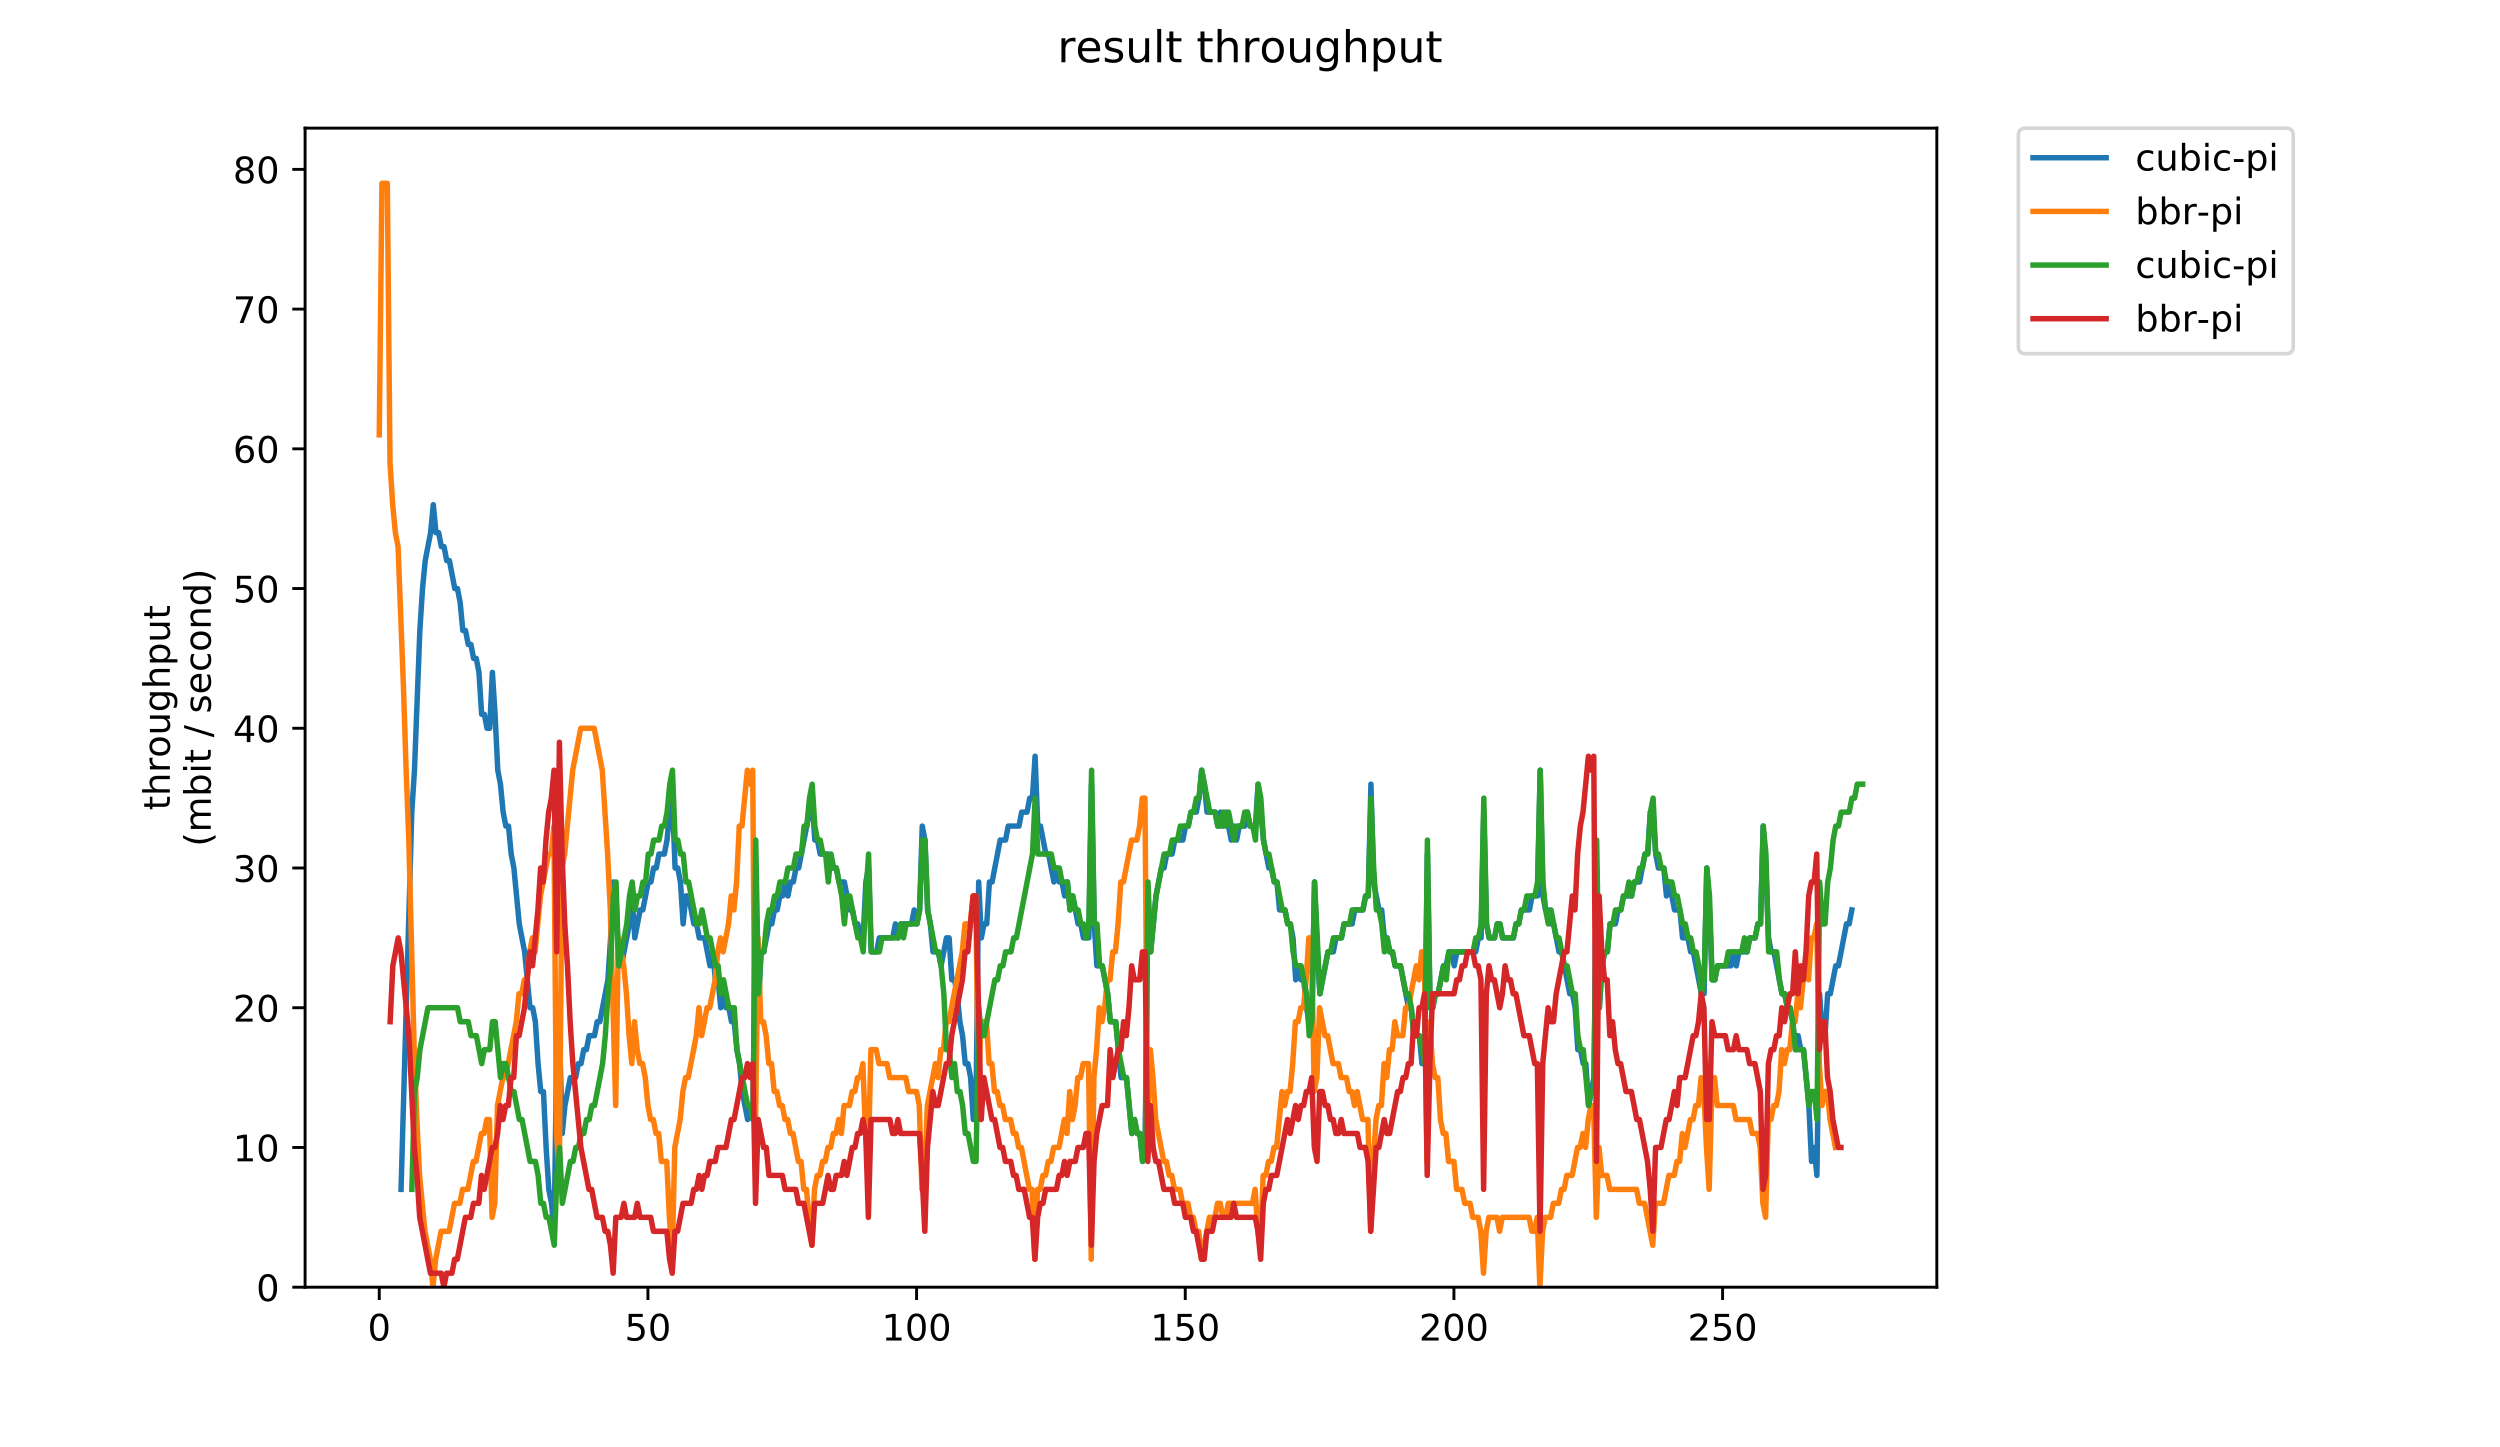 <?xml version="1.0" encoding="utf-8" standalone="no"?>
<!DOCTYPE svg PUBLIC "-//W3C//DTD SVG 1.1//EN"
  "http://www.w3.org/Graphics/SVG/1.1/DTD/svg11.dtd">
<!-- Created with matplotlib (https://matplotlib.org/) -->
<svg height="396pt" version="1.1" viewBox="0 0 684 396" width="684pt" xmlns="http://www.w3.org/2000/svg" xmlns:xlink="http://www.w3.org/1999/xlink">
 <defs>
  <style type="text/css">
*{stroke-linecap:butt;stroke-linejoin:round;}
  </style>
 </defs>
 <g id="figure_1">
  <g id="patch_1">
   <path d="M 0 396 
L 684 396 
L 684 0 
L 0 0 
z
" style="fill:#ffffff;"/>
  </g>
  <g id="axes_1">
   <g id="patch_2">
    <path d="M 83.472 352.174 
L 529.913 352.174 
L 529.913 35.062 
L 83.472 35.062 
z
" style="fill:#ffffff;"/>
   </g>
   <g id="matplotlib.axis_1">
    <g id="xtick_1">
     <g id="line2d_1">
      <defs>
       <path d="M 0 0 
L 0 3.5 
" id="m56fc9dc9fa" style="stroke:#000000;stroke-width:0.8;"/>
      </defs>
      <g>
       <use style="stroke:#000000;stroke-width:0.8;" x="103.765" xlink:href="#m56fc9dc9fa" y="352.174"/>
      </g>
     </g>
     <g id="text_1">
      <!-- 0 -->
      <defs>
       <path d="M 31.781 66.406 
Q 24.172 66.406 20.328 58.906 
Q 16.5 51.422 16.5 36.375 
Q 16.5 21.391 20.328 13.891 
Q 24.172 6.391 31.781 6.391 
Q 39.453 6.391 43.281 13.891 
Q 47.125 21.391 47.125 36.375 
Q 47.125 51.422 43.281 58.906 
Q 39.453 66.406 31.781 66.406 
z
M 31.781 74.219 
Q 44.047 74.219 50.516 64.516 
Q 56.984 54.828 56.984 36.375 
Q 56.984 17.969 50.516 8.266 
Q 44.047 -1.422 31.781 -1.422 
Q 19.531 -1.422 13.062 8.266 
Q 6.594 17.969 6.594 36.375 
Q 6.594 54.828 13.062 64.516 
Q 19.531 74.219 31.781 74.219 
z
" id="DejaVuSans-48"/>
      </defs>
      <g transform="translate(100.584 366.773)scale(0.1 -0.1)">
       <use xlink:href="#DejaVuSans-48"/>
      </g>
     </g>
    </g>
    <g id="xtick_2">
     <g id="line2d_2">
      <g>
       <use style="stroke:#000000;stroke-width:0.8;" x="177.272" xlink:href="#m56fc9dc9fa" y="352.174"/>
      </g>
     </g>
     <g id="text_2">
      <!-- 50 -->
      <defs>
       <path d="M 10.797 72.906 
L 49.516 72.906 
L 49.516 64.594 
L 19.828 64.594 
L 19.828 46.734 
Q 21.969 47.469 24.109 47.828 
Q 26.266 48.188 28.422 48.188 
Q 40.625 48.188 47.75 41.5 
Q 54.891 34.812 54.891 23.391 
Q 54.891 11.625 47.562 5.094 
Q 40.234 -1.422 26.906 -1.422 
Q 22.312 -1.422 17.547 -0.641 
Q 12.797 0.141 7.719 1.703 
L 7.719 11.625 
Q 12.109 9.234 16.797 8.062 
Q 21.484 6.891 26.703 6.891 
Q 35.156 6.891 40.078 11.328 
Q 45.016 15.766 45.016 23.391 
Q 45.016 31 40.078 35.438 
Q 35.156 39.891 26.703 39.891 
Q 22.75 39.891 18.812 39.016 
Q 14.891 38.141 10.797 36.281 
z
" id="DejaVuSans-53"/>
      </defs>
      <g transform="translate(170.909 366.773)scale(0.1 -0.1)">
       <use xlink:href="#DejaVuSans-53"/>
       <use x="63.623" xlink:href="#DejaVuSans-48"/>
      </g>
     </g>
    </g>
    <g id="xtick_3">
     <g id="line2d_3">
      <g>
       <use style="stroke:#000000;stroke-width:0.8;" x="250.779" xlink:href="#m56fc9dc9fa" y="352.174"/>
      </g>
     </g>
     <g id="text_3">
      <!-- 100 -->
      <defs>
       <path d="M 12.406 8.297 
L 28.516 8.297 
L 28.516 63.922 
L 10.984 60.406 
L 10.984 69.391 
L 28.422 72.906 
L 38.281 72.906 
L 38.281 8.297 
L 54.391 8.297 
L 54.391 0 
L 12.406 0 
z
" id="DejaVuSans-49"/>
      </defs>
      <g transform="translate(241.235 366.773)scale(0.1 -0.1)">
       <use xlink:href="#DejaVuSans-49"/>
       <use x="63.623" xlink:href="#DejaVuSans-48"/>
       <use x="127.246" xlink:href="#DejaVuSans-48"/>
      </g>
     </g>
    </g>
    <g id="xtick_4">
     <g id="line2d_4">
      <g>
       <use style="stroke:#000000;stroke-width:0.8;" x="324.286" xlink:href="#m56fc9dc9fa" y="352.174"/>
      </g>
     </g>
     <g id="text_4">
      <!-- 150 -->
      <g transform="translate(314.742 366.773)scale(0.1 -0.1)">
       <use xlink:href="#DejaVuSans-49"/>
       <use x="63.623" xlink:href="#DejaVuSans-53"/>
       <use x="127.246" xlink:href="#DejaVuSans-48"/>
      </g>
     </g>
    </g>
    <g id="xtick_5">
     <g id="line2d_5">
      <g>
       <use style="stroke:#000000;stroke-width:0.8;" x="397.793" xlink:href="#m56fc9dc9fa" y="352.174"/>
      </g>
     </g>
     <g id="text_5">
      <!-- 200 -->
      <defs>
       <path d="M 19.188 8.297 
L 53.609 8.297 
L 53.609 0 
L 7.328 0 
L 7.328 8.297 
Q 12.938 14.109 22.625 23.891 
Q 32.328 33.688 34.812 36.531 
Q 39.547 41.844 41.422 45.531 
Q 43.312 49.219 43.312 52.781 
Q 43.312 58.594 39.234 62.25 
Q 35.156 65.922 28.609 65.922 
Q 23.969 65.922 18.812 64.312 
Q 13.672 62.703 7.812 59.422 
L 7.812 69.391 
Q 13.766 71.781 18.938 73 
Q 24.125 74.219 28.422 74.219 
Q 39.75 74.219 46.484 68.547 
Q 53.219 62.891 53.219 53.422 
Q 53.219 48.922 51.531 44.891 
Q 49.859 40.875 45.406 35.406 
Q 44.188 33.984 37.641 27.219 
Q 31.109 20.453 19.188 8.297 
z
" id="DejaVuSans-50"/>
      </defs>
      <g transform="translate(388.249 366.773)scale(0.1 -0.1)">
       <use xlink:href="#DejaVuSans-50"/>
       <use x="63.623" xlink:href="#DejaVuSans-48"/>
       <use x="127.246" xlink:href="#DejaVuSans-48"/>
      </g>
     </g>
    </g>
    <g id="xtick_6">
     <g id="line2d_6">
      <g>
       <use style="stroke:#000000;stroke-width:0.8;" x="471.3" xlink:href="#m56fc9dc9fa" y="352.174"/>
      </g>
     </g>
     <g id="text_6">
      <!-- 250 -->
      <g transform="translate(461.756 366.773)scale(0.1 -0.1)">
       <use xlink:href="#DejaVuSans-50"/>
       <use x="63.623" xlink:href="#DejaVuSans-53"/>
       <use x="127.246" xlink:href="#DejaVuSans-48"/>
      </g>
     </g>
    </g>
   </g>
   <g id="matplotlib.axis_2">
    <g id="ytick_1">
     <g id="line2d_7">
      <defs>
       <path d="M 0 0 
L -3.5 0 
" id="m999ff47e2c" style="stroke:#000000;stroke-width:0.8;"/>
      </defs>
      <g>
       <use style="stroke:#000000;stroke-width:0.8;" x="83.472" xlink:href="#m999ff47e2c" y="352.174"/>
      </g>
     </g>
     <g id="text_7">
      <!-- 0 -->
      <g transform="translate(70.11 355.973)scale(0.1 -0.1)">
       <use xlink:href="#DejaVuSans-48"/>
      </g>
     </g>
    </g>
    <g id="ytick_2">
     <g id="line2d_8">
      <g>
       <use style="stroke:#000000;stroke-width:0.8;" x="83.472" xlink:href="#m999ff47e2c" y="313.945"/>
      </g>
     </g>
     <g id="text_8">
      <!-- 10 -->
      <g transform="translate(63.747 317.744)scale(0.1 -0.1)">
       <use xlink:href="#DejaVuSans-49"/>
       <use x="63.623" xlink:href="#DejaVuSans-48"/>
      </g>
     </g>
    </g>
    <g id="ytick_3">
     <g id="line2d_9">
      <g>
       <use style="stroke:#000000;stroke-width:0.8;" x="83.472" xlink:href="#m999ff47e2c" y="275.716"/>
      </g>
     </g>
     <g id="text_9">
      <!-- 20 -->
      <g transform="translate(63.747 279.515)scale(0.1 -0.1)">
       <use xlink:href="#DejaVuSans-50"/>
       <use x="63.623" xlink:href="#DejaVuSans-48"/>
      </g>
     </g>
    </g>
    <g id="ytick_4">
     <g id="line2d_10">
      <g>
       <use style="stroke:#000000;stroke-width:0.8;" x="83.472" xlink:href="#m999ff47e2c" y="237.486"/>
      </g>
     </g>
     <g id="text_10">
      <!-- 30 -->
      <defs>
       <path d="M 40.578 39.312 
Q 47.656 37.797 51.625 33 
Q 55.609 28.219 55.609 21.188 
Q 55.609 10.406 48.188 4.484 
Q 40.766 -1.422 27.094 -1.422 
Q 22.516 -1.422 17.656 -0.516 
Q 12.797 0.391 7.625 2.203 
L 7.625 11.719 
Q 11.719 9.328 16.594 8.109 
Q 21.484 6.891 26.812 6.891 
Q 36.078 6.891 40.938 10.547 
Q 45.797 14.203 45.797 21.188 
Q 45.797 27.641 41.281 31.266 
Q 36.766 34.906 28.719 34.906 
L 20.219 34.906 
L 20.219 43.016 
L 29.109 43.016 
Q 36.375 43.016 40.234 45.922 
Q 44.094 48.828 44.094 54.297 
Q 44.094 59.906 40.109 62.906 
Q 36.141 65.922 28.719 65.922 
Q 24.656 65.922 20.016 65.031 
Q 15.375 64.156 9.812 62.312 
L 9.812 71.094 
Q 15.438 72.656 20.344 73.438 
Q 25.25 74.219 29.594 74.219 
Q 40.828 74.219 47.359 69.109 
Q 53.906 64.016 53.906 55.328 
Q 53.906 49.266 50.438 45.094 
Q 46.969 40.922 40.578 39.312 
z
" id="DejaVuSans-51"/>
      </defs>
      <g transform="translate(63.747 241.286)scale(0.1 -0.1)">
       <use xlink:href="#DejaVuSans-51"/>
       <use x="63.623" xlink:href="#DejaVuSans-48"/>
      </g>
     </g>
    </g>
    <g id="ytick_5">
     <g id="line2d_11">
      <g>
       <use style="stroke:#000000;stroke-width:0.8;" x="83.472" xlink:href="#m999ff47e2c" y="199.257"/>
      </g>
     </g>
     <g id="text_11">
      <!-- 40 -->
      <defs>
       <path d="M 37.797 64.312 
L 12.891 25.391 
L 37.797 25.391 
z
M 35.203 72.906 
L 47.609 72.906 
L 47.609 25.391 
L 58.016 25.391 
L 58.016 17.188 
L 47.609 17.188 
L 47.609 0 
L 37.797 0 
L 37.797 17.188 
L 4.891 17.188 
L 4.891 26.703 
z
" id="DejaVuSans-52"/>
      </defs>
      <g transform="translate(63.747 203.056)scale(0.1 -0.1)">
       <use xlink:href="#DejaVuSans-52"/>
       <use x="63.623" xlink:href="#DejaVuSans-48"/>
      </g>
     </g>
    </g>
    <g id="ytick_6">
     <g id="line2d_12">
      <g>
       <use style="stroke:#000000;stroke-width:0.8;" x="83.472" xlink:href="#m999ff47e2c" y="161.028"/>
      </g>
     </g>
     <g id="text_12">
      <!-- 50 -->
      <g transform="translate(63.747 164.827)scale(0.1 -0.1)">
       <use xlink:href="#DejaVuSans-53"/>
       <use x="63.623" xlink:href="#DejaVuSans-48"/>
      </g>
     </g>
    </g>
    <g id="ytick_7">
     <g id="line2d_13">
      <g>
       <use style="stroke:#000000;stroke-width:0.8;" x="83.472" xlink:href="#m999ff47e2c" y="122.799"/>
      </g>
     </g>
     <g id="text_13">
      <!-- 60 -->
      <defs>
       <path d="M 33.016 40.375 
Q 26.375 40.375 22.484 35.828 
Q 18.609 31.297 18.609 23.391 
Q 18.609 15.531 22.484 10.953 
Q 26.375 6.391 33.016 6.391 
Q 39.656 6.391 43.531 10.953 
Q 47.406 15.531 47.406 23.391 
Q 47.406 31.297 43.531 35.828 
Q 39.656 40.375 33.016 40.375 
z
M 52.594 71.297 
L 52.594 62.312 
Q 48.875 64.062 45.094 64.984 
Q 41.312 65.922 37.594 65.922 
Q 27.828 65.922 22.672 59.328 
Q 17.531 52.734 16.797 39.406 
Q 19.672 43.656 24.016 45.922 
Q 28.375 48.188 33.594 48.188 
Q 44.578 48.188 50.953 41.516 
Q 57.328 34.859 57.328 23.391 
Q 57.328 12.156 50.688 5.359 
Q 44.047 -1.422 33.016 -1.422 
Q 20.359 -1.422 13.672 8.266 
Q 6.984 17.969 6.984 36.375 
Q 6.984 53.656 15.188 63.938 
Q 23.391 74.219 37.203 74.219 
Q 40.922 74.219 44.703 73.484 
Q 48.484 72.75 52.594 71.297 
z
" id="DejaVuSans-54"/>
      </defs>
      <g transform="translate(63.747 126.598)scale(0.1 -0.1)">
       <use xlink:href="#DejaVuSans-54"/>
       <use x="63.623" xlink:href="#DejaVuSans-48"/>
      </g>
     </g>
    </g>
    <g id="ytick_8">
     <g id="line2d_14">
      <g>
       <use style="stroke:#000000;stroke-width:0.8;" x="83.472" xlink:href="#m999ff47e2c" y="84.569"/>
      </g>
     </g>
     <g id="text_14">
      <!-- 70 -->
      <defs>
       <path d="M 8.203 72.906 
L 55.078 72.906 
L 55.078 68.703 
L 28.609 0 
L 18.312 0 
L 43.219 64.594 
L 8.203 64.594 
z
" id="DejaVuSans-55"/>
      </defs>
      <g transform="translate(63.747 88.369)scale(0.1 -0.1)">
       <use xlink:href="#DejaVuSans-55"/>
       <use x="63.623" xlink:href="#DejaVuSans-48"/>
      </g>
     </g>
    </g>
    <g id="ytick_9">
     <g id="line2d_15">
      <g>
       <use style="stroke:#000000;stroke-width:0.8;" x="83.472" xlink:href="#m999ff47e2c" y="46.34"/>
      </g>
     </g>
     <g id="text_15">
      <!-- 80 -->
      <defs>
       <path d="M 31.781 34.625 
Q 24.75 34.625 20.719 30.859 
Q 16.703 27.094 16.703 20.516 
Q 16.703 13.922 20.719 10.156 
Q 24.75 6.391 31.781 6.391 
Q 38.812 6.391 42.859 10.172 
Q 46.922 13.969 46.922 20.516 
Q 46.922 27.094 42.891 30.859 
Q 38.875 34.625 31.781 34.625 
z
M 21.922 38.812 
Q 15.578 40.375 12.031 44.719 
Q 8.5 49.078 8.5 55.328 
Q 8.5 64.062 14.719 69.141 
Q 20.953 74.219 31.781 74.219 
Q 42.672 74.219 48.875 69.141 
Q 55.078 64.062 55.078 55.328 
Q 55.078 49.078 51.531 44.719 
Q 48 40.375 41.703 38.812 
Q 48.828 37.156 52.797 32.312 
Q 56.781 27.484 56.781 20.516 
Q 56.781 9.906 50.312 4.234 
Q 43.844 -1.422 31.781 -1.422 
Q 19.734 -1.422 13.25 4.234 
Q 6.781 9.906 6.781 20.516 
Q 6.781 27.484 10.781 32.312 
Q 14.797 37.156 21.922 38.812 
z
M 18.312 54.391 
Q 18.312 48.734 21.844 45.562 
Q 25.391 42.391 31.781 42.391 
Q 38.141 42.391 41.719 45.562 
Q 45.312 48.734 45.312 54.391 
Q 45.312 60.062 41.719 63.234 
Q 38.141 66.406 31.781 66.406 
Q 25.391 66.406 21.844 63.234 
Q 18.312 60.062 18.312 54.391 
z
" id="DejaVuSans-56"/>
      </defs>
      <g transform="translate(63.747 50.139)scale(0.1 -0.1)">
       <use xlink:href="#DejaVuSans-56"/>
       <use x="63.623" xlink:href="#DejaVuSans-48"/>
      </g>
     </g>
    </g>
    <g id="text_16">
     <!-- throughput -->
     <defs>
      <path d="M 18.312 70.219 
L 18.312 54.688 
L 36.812 54.688 
L 36.812 47.703 
L 18.312 47.703 
L 18.312 18.016 
Q 18.312 11.328 20.141 9.422 
Q 21.969 7.516 27.594 7.516 
L 36.812 7.516 
L 36.812 0 
L 27.594 0 
Q 17.188 0 13.234 3.875 
Q 9.281 7.766 9.281 18.016 
L 9.281 47.703 
L 2.688 47.703 
L 2.688 54.688 
L 9.281 54.688 
L 9.281 70.219 
z
" id="DejaVuSans-116"/>
      <path d="M 54.891 33.016 
L 54.891 0 
L 45.906 0 
L 45.906 32.719 
Q 45.906 40.484 42.875 44.328 
Q 39.844 48.188 33.797 48.188 
Q 26.516 48.188 22.312 43.547 
Q 18.109 38.922 18.109 30.906 
L 18.109 0 
L 9.078 0 
L 9.078 75.984 
L 18.109 75.984 
L 18.109 46.188 
Q 21.344 51.125 25.703 53.562 
Q 30.078 56 35.797 56 
Q 45.219 56 50.047 50.172 
Q 54.891 44.344 54.891 33.016 
z
" id="DejaVuSans-104"/>
      <path d="M 41.109 46.297 
Q 39.594 47.172 37.812 47.578 
Q 36.031 48 33.891 48 
Q 26.266 48 22.188 43.047 
Q 18.109 38.094 18.109 28.812 
L 18.109 0 
L 9.078 0 
L 9.078 54.688 
L 18.109 54.688 
L 18.109 46.188 
Q 20.953 51.172 25.484 53.578 
Q 30.031 56 36.531 56 
Q 37.453 56 38.578 55.875 
Q 39.703 55.766 41.062 55.516 
z
" id="DejaVuSans-114"/>
      <path d="M 30.609 48.391 
Q 23.391 48.391 19.188 42.75 
Q 14.984 37.109 14.984 27.297 
Q 14.984 17.484 19.156 11.844 
Q 23.344 6.203 30.609 6.203 
Q 37.797 6.203 41.984 11.859 
Q 46.188 17.531 46.188 27.297 
Q 46.188 37.016 41.984 42.703 
Q 37.797 48.391 30.609 48.391 
z
M 30.609 56 
Q 42.328 56 49.016 48.375 
Q 55.719 40.766 55.719 27.297 
Q 55.719 13.875 49.016 6.219 
Q 42.328 -1.422 30.609 -1.422 
Q 18.844 -1.422 12.172 6.219 
Q 5.516 13.875 5.516 27.297 
Q 5.516 40.766 12.172 48.375 
Q 18.844 56 30.609 56 
z
" id="DejaVuSans-111"/>
      <path d="M 8.5 21.578 
L 8.5 54.688 
L 17.484 54.688 
L 17.484 21.922 
Q 17.484 14.156 20.5 10.266 
Q 23.531 6.391 29.594 6.391 
Q 36.859 6.391 41.078 11.031 
Q 45.312 15.672 45.312 23.688 
L 45.312 54.688 
L 54.297 54.688 
L 54.297 0 
L 45.312 0 
L 45.312 8.406 
Q 42.047 3.422 37.719 1 
Q 33.406 -1.422 27.688 -1.422 
Q 18.266 -1.422 13.375 4.438 
Q 8.5 10.297 8.5 21.578 
z
M 31.109 56 
z
" id="DejaVuSans-117"/>
      <path d="M 45.406 27.984 
Q 45.406 37.75 41.375 43.109 
Q 37.359 48.484 30.078 48.484 
Q 22.859 48.484 18.828 43.109 
Q 14.797 37.75 14.797 27.984 
Q 14.797 18.266 18.828 12.891 
Q 22.859 7.516 30.078 7.516 
Q 37.359 7.516 41.375 12.891 
Q 45.406 18.266 45.406 27.984 
z
M 54.391 6.781 
Q 54.391 -7.172 48.188 -13.984 
Q 42 -20.797 29.203 -20.797 
Q 24.469 -20.797 20.266 -20.094 
Q 16.062 -19.391 12.109 -17.922 
L 12.109 -9.188 
Q 16.062 -11.328 19.922 -12.344 
Q 23.781 -13.375 27.781 -13.375 
Q 36.625 -13.375 41.016 -8.766 
Q 45.406 -4.156 45.406 5.172 
L 45.406 9.625 
Q 42.625 4.781 38.281 2.391 
Q 33.938 0 27.875 0 
Q 17.828 0 11.672 7.656 
Q 5.516 15.328 5.516 27.984 
Q 5.516 40.672 11.672 48.328 
Q 17.828 56 27.875 56 
Q 33.938 56 38.281 53.609 
Q 42.625 51.219 45.406 46.391 
L 45.406 54.688 
L 54.391 54.688 
z
" id="DejaVuSans-103"/>
      <path d="M 18.109 8.203 
L 18.109 -20.797 
L 9.078 -20.797 
L 9.078 54.688 
L 18.109 54.688 
L 18.109 46.391 
Q 20.953 51.266 25.266 53.625 
Q 29.594 56 35.594 56 
Q 45.562 56 51.781 48.094 
Q 58.016 40.188 58.016 27.297 
Q 58.016 14.406 51.781 6.484 
Q 45.562 -1.422 35.594 -1.422 
Q 29.594 -1.422 25.266 0.953 
Q 20.953 3.328 18.109 8.203 
z
M 48.688 27.297 
Q 48.688 37.203 44.609 42.844 
Q 40.531 48.484 33.406 48.484 
Q 26.266 48.484 22.188 42.844 
Q 18.109 37.203 18.109 27.297 
Q 18.109 17.391 22.188 11.75 
Q 26.266 6.109 33.406 6.109 
Q 40.531 6.109 44.609 11.75 
Q 48.688 17.391 48.688 27.297 
z
" id="DejaVuSans-112"/>
     </defs>
     <g transform="translate(46.47 221.675)rotate(-90)scale(0.1 -0.1)">
      <use xlink:href="#DejaVuSans-116"/>
      <use x="39.209" xlink:href="#DejaVuSans-104"/>
      <use x="102.588" xlink:href="#DejaVuSans-114"/>
      <use x="143.67" xlink:href="#DejaVuSans-111"/>
      <use x="204.852" xlink:href="#DejaVuSans-117"/>
      <use x="268.23" xlink:href="#DejaVuSans-103"/>
      <use x="331.707" xlink:href="#DejaVuSans-104"/>
      <use x="395.086" xlink:href="#DejaVuSans-112"/>
      <use x="458.562" xlink:href="#DejaVuSans-117"/>
      <use x="521.941" xlink:href="#DejaVuSans-116"/>
     </g>
     <!-- (mbit / second) -->
     <defs>
      <path d="M 31 75.875 
Q 24.469 64.656 21.281 53.656 
Q 18.109 42.672 18.109 31.391 
Q 18.109 20.125 21.312 9.062 
Q 24.516 -2 31 -13.188 
L 23.188 -13.188 
Q 15.875 -1.703 12.234 9.375 
Q 8.594 20.453 8.594 31.391 
Q 8.594 42.281 12.203 53.312 
Q 15.828 64.359 23.188 75.875 
z
" id="DejaVuSans-40"/>
      <path d="M 52 44.188 
Q 55.375 50.25 60.062 53.125 
Q 64.75 56 71.094 56 
Q 79.641 56 84.281 50.016 
Q 88.922 44.047 88.922 33.016 
L 88.922 0 
L 79.891 0 
L 79.891 32.719 
Q 79.891 40.578 77.094 44.375 
Q 74.312 48.188 68.609 48.188 
Q 61.625 48.188 57.562 43.547 
Q 53.516 38.922 53.516 30.906 
L 53.516 0 
L 44.484 0 
L 44.484 32.719 
Q 44.484 40.625 41.703 44.406 
Q 38.922 48.188 33.109 48.188 
Q 26.219 48.188 22.156 43.531 
Q 18.109 38.875 18.109 30.906 
L 18.109 0 
L 9.078 0 
L 9.078 54.688 
L 18.109 54.688 
L 18.109 46.188 
Q 21.188 51.219 25.484 53.609 
Q 29.781 56 35.688 56 
Q 41.656 56 45.828 52.969 
Q 50 49.953 52 44.188 
z
" id="DejaVuSans-109"/>
      <path d="M 48.688 27.297 
Q 48.688 37.203 44.609 42.844 
Q 40.531 48.484 33.406 48.484 
Q 26.266 48.484 22.188 42.844 
Q 18.109 37.203 18.109 27.297 
Q 18.109 17.391 22.188 11.75 
Q 26.266 6.109 33.406 6.109 
Q 40.531 6.109 44.609 11.75 
Q 48.688 17.391 48.688 27.297 
z
M 18.109 46.391 
Q 20.953 51.266 25.266 53.625 
Q 29.594 56 35.594 56 
Q 45.562 56 51.781 48.094 
Q 58.016 40.188 58.016 27.297 
Q 58.016 14.406 51.781 6.484 
Q 45.562 -1.422 35.594 -1.422 
Q 29.594 -1.422 25.266 0.953 
Q 20.953 3.328 18.109 8.203 
L 18.109 0 
L 9.078 0 
L 9.078 75.984 
L 18.109 75.984 
z
" id="DejaVuSans-98"/>
      <path d="M 9.422 54.688 
L 18.406 54.688 
L 18.406 0 
L 9.422 0 
z
M 9.422 75.984 
L 18.406 75.984 
L 18.406 64.594 
L 9.422 64.594 
z
" id="DejaVuSans-105"/>
      <path id="DejaVuSans-32"/>
      <path d="M 25.391 72.906 
L 33.688 72.906 
L 8.297 -9.281 
L 0 -9.281 
z
" id="DejaVuSans-47"/>
      <path d="M 44.281 53.078 
L 44.281 44.578 
Q 40.484 46.531 36.375 47.5 
Q 32.281 48.484 27.875 48.484 
Q 21.188 48.484 17.844 46.438 
Q 14.5 44.391 14.5 40.281 
Q 14.5 37.156 16.891 35.375 
Q 19.281 33.594 26.516 31.984 
L 29.594 31.297 
Q 39.156 29.25 43.188 25.516 
Q 47.219 21.781 47.219 15.094 
Q 47.219 7.469 41.188 3.016 
Q 35.156 -1.422 24.609 -1.422 
Q 20.219 -1.422 15.453 -0.562 
Q 10.688 0.297 5.422 2 
L 5.422 11.281 
Q 10.406 8.688 15.234 7.391 
Q 20.062 6.109 24.812 6.109 
Q 31.156 6.109 34.562 8.281 
Q 37.984 10.453 37.984 14.406 
Q 37.984 18.062 35.516 20.016 
Q 33.062 21.969 24.703 23.781 
L 21.578 24.516 
Q 13.234 26.266 9.516 29.906 
Q 5.812 33.547 5.812 39.891 
Q 5.812 47.609 11.281 51.797 
Q 16.75 56 26.812 56 
Q 31.781 56 36.172 55.266 
Q 40.578 54.547 44.281 53.078 
z
" id="DejaVuSans-115"/>
      <path d="M 56.203 29.594 
L 56.203 25.203 
L 14.891 25.203 
Q 15.484 15.922 20.484 11.062 
Q 25.484 6.203 34.422 6.203 
Q 39.594 6.203 44.453 7.469 
Q 49.312 8.734 54.109 11.281 
L 54.109 2.781 
Q 49.266 0.734 44.188 -0.344 
Q 39.109 -1.422 33.891 -1.422 
Q 20.797 -1.422 13.156 6.188 
Q 5.516 13.812 5.516 26.812 
Q 5.516 40.234 12.766 48.109 
Q 20.016 56 32.328 56 
Q 43.359 56 49.781 48.891 
Q 56.203 41.797 56.203 29.594 
z
M 47.219 32.234 
Q 47.125 39.594 43.094 43.984 
Q 39.062 48.391 32.422 48.391 
Q 24.906 48.391 20.391 44.141 
Q 15.875 39.891 15.188 32.172 
z
" id="DejaVuSans-101"/>
      <path d="M 48.781 52.594 
L 48.781 44.188 
Q 44.969 46.297 41.141 47.344 
Q 37.312 48.391 33.406 48.391 
Q 24.656 48.391 19.812 42.844 
Q 14.984 37.312 14.984 27.297 
Q 14.984 17.281 19.812 11.734 
Q 24.656 6.203 33.406 6.203 
Q 37.312 6.203 41.141 7.25 
Q 44.969 8.297 48.781 10.406 
L 48.781 2.094 
Q 45.016 0.344 40.984 -0.531 
Q 36.969 -1.422 32.422 -1.422 
Q 20.062 -1.422 12.781 6.344 
Q 5.516 14.109 5.516 27.297 
Q 5.516 40.672 12.859 48.328 
Q 20.219 56 33.016 56 
Q 37.156 56 41.109 55.141 
Q 45.062 54.297 48.781 52.594 
z
" id="DejaVuSans-99"/>
      <path d="M 54.891 33.016 
L 54.891 0 
L 45.906 0 
L 45.906 32.719 
Q 45.906 40.484 42.875 44.328 
Q 39.844 48.188 33.797 48.188 
Q 26.516 48.188 22.312 43.547 
Q 18.109 38.922 18.109 30.906 
L 18.109 0 
L 9.078 0 
L 9.078 54.688 
L 18.109 54.688 
L 18.109 46.188 
Q 21.344 51.125 25.703 53.562 
Q 30.078 56 35.797 56 
Q 45.219 56 50.047 50.172 
Q 54.891 44.344 54.891 33.016 
z
" id="DejaVuSans-110"/>
      <path d="M 45.406 46.391 
L 45.406 75.984 
L 54.391 75.984 
L 54.391 0 
L 45.406 0 
L 45.406 8.203 
Q 42.578 3.328 38.25 0.953 
Q 33.938 -1.422 27.875 -1.422 
Q 17.969 -1.422 11.734 6.484 
Q 5.516 14.406 5.516 27.297 
Q 5.516 40.188 11.734 48.094 
Q 17.969 56 27.875 56 
Q 33.938 56 38.25 53.625 
Q 42.578 51.266 45.406 46.391 
z
M 14.797 27.297 
Q 14.797 17.391 18.875 11.75 
Q 22.953 6.109 30.078 6.109 
Q 37.203 6.109 41.297 11.75 
Q 45.406 17.391 45.406 27.297 
Q 45.406 37.203 41.297 42.844 
Q 37.203 48.484 30.078 48.484 
Q 22.953 48.484 18.875 42.844 
Q 14.797 37.203 14.797 27.297 
z
" id="DejaVuSans-100"/>
      <path d="M 8.016 75.875 
L 15.828 75.875 
Q 23.141 64.359 26.781 53.312 
Q 30.422 42.281 30.422 31.391 
Q 30.422 20.453 26.781 9.375 
Q 23.141 -1.703 15.828 -13.188 
L 8.016 -13.188 
Q 14.5 -2 17.703 9.062 
Q 20.906 20.125 20.906 31.391 
Q 20.906 42.672 17.703 53.656 
Q 14.5 64.656 8.016 75.875 
z
" id="DejaVuSans-41"/>
     </defs>
     <g transform="translate(57.668 231.609)rotate(-90)scale(0.1 -0.1)">
      <use xlink:href="#DejaVuSans-40"/>
      <use x="39.014" xlink:href="#DejaVuSans-109"/>
      <use x="136.426" xlink:href="#DejaVuSans-98"/>
      <use x="199.902" xlink:href="#DejaVuSans-105"/>
      <use x="227.686" xlink:href="#DejaVuSans-116"/>
      <use x="266.895" xlink:href="#DejaVuSans-32"/>
      <use x="298.682" xlink:href="#DejaVuSans-47"/>
      <use x="332.373" xlink:href="#DejaVuSans-32"/>
      <use x="364.16" xlink:href="#DejaVuSans-115"/>
      <use x="416.26" xlink:href="#DejaVuSans-101"/>
      <use x="477.783" xlink:href="#DejaVuSans-99"/>
      <use x="532.764" xlink:href="#DejaVuSans-111"/>
      <use x="593.945" xlink:href="#DejaVuSans-110"/>
      <use x="657.324" xlink:href="#DejaVuSans-100"/>
      <use x="720.801" xlink:href="#DejaVuSans-41"/>
     </g>
    </g>
   </g>
   <g id="line2d_16">
    <path clip-path="url(#p50a0a46aac)" d="M 109.725 325.414 
L 112.665 222.195 
L 113.4 210.726 
L 114.871 172.497 
L 115.606 161.028 
L 116.341 153.382 
L 117.811 145.736 
L 118.546 138.09 
L 119.281 145.736 
L 120.016 145.736 
L 120.751 149.559 
L 121.486 149.559 
L 122.221 153.382 
L 122.956 153.382 
L 124.426 161.028 
L 125.161 161.028 
L 125.897 164.851 
L 126.632 172.497 
L 127.367 172.497 
L 128.102 176.32 
L 128.837 176.32 
L 129.572 180.143 
L 130.307 180.143 
L 131.042 183.965 
L 131.777 195.434 
L 132.512 195.434 
L 133.247 199.257 
L 133.982 199.257 
L 134.717 183.965 
L 135.452 195.434 
L 136.188 210.726 
L 136.923 214.549 
L 137.658 222.195 
L 138.393 226.018 
L 139.128 226.018 
L 139.863 233.663 
L 140.598 237.486 
L 142.068 252.778 
L 143.538 260.424 
L 145.008 275.716 
L 145.743 275.716 
L 146.478 279.539 
L 147.214 291.007 
L 147.949 298.653 
L 148.684 298.653 
L 149.419 313.945 
L 150.154 325.414 
L 150.889 329.237 
L 151.624 336.882 
L 152.359 283.362 
L 153.094 283.362 
L 153.829 310.122 
L 154.564 302.476 
L 156.034 294.83 
L 157.505 294.83 
L 158.24 291.007 
L 158.975 291.007 
L 159.71 287.184 
L 160.445 287.184 
L 161.18 283.362 
L 162.65 283.362 
L 163.385 279.539 
L 164.12 279.539 
L 166.325 268.07 
L 167.06 256.601 
L 167.795 241.309 
L 168.531 245.132 
L 169.266 264.247 
L 170.001 264.247 
L 172.206 252.778 
L 172.941 245.132 
L 173.676 256.601 
L 175.146 248.955 
L 175.881 248.955 
L 177.351 241.309 
L 178.086 241.309 
L 178.822 237.486 
L 179.557 237.486 
L 180.292 233.663 
L 181.762 233.663 
L 182.497 229.841 
L 183.232 222.195 
L 183.967 218.372 
L 184.702 237.486 
L 185.437 237.486 
L 186.172 241.309 
L 186.907 252.778 
L 187.642 245.132 
L 188.377 245.132 
L 189.848 252.778 
L 190.583 252.778 
L 191.318 256.601 
L 192.788 256.601 
L 194.258 264.247 
L 194.993 260.424 
L 195.728 268.07 
L 196.463 268.07 
L 197.198 275.716 
L 197.933 271.893 
L 198.668 275.716 
L 199.403 275.716 
L 200.139 279.539 
L 200.874 279.539 
L 201.609 287.184 
L 202.344 291.007 
L 203.079 298.653 
L 204.549 306.299 
L 205.284 302.476 
L 206.019 306.299 
L 206.754 237.486 
L 207.489 275.716 
L 208.224 260.424 
L 208.959 260.424 
L 210.429 252.778 
L 211.165 252.778 
L 211.9 248.955 
L 212.635 248.955 
L 213.37 245.132 
L 214.105 245.132 
L 214.84 241.309 
L 215.575 245.132 
L 216.31 241.309 
L 217.045 241.309 
L 217.78 237.486 
L 218.515 237.486 
L 222.191 218.372 
L 222.926 229.841 
L 223.661 229.841 
L 224.396 233.663 
L 226.601 233.663 
L 227.336 237.486 
L 228.806 237.486 
L 229.541 241.309 
L 231.011 241.309 
L 232.482 248.955 
L 233.217 248.955 
L 233.952 252.778 
L 234.687 252.778 
L 235.422 256.601 
L 236.157 256.601 
L 236.892 241.309 
L 237.627 237.486 
L 238.362 260.424 
L 239.832 260.424 
L 240.567 256.601 
L 244.243 256.601 
L 244.978 252.778 
L 245.713 256.601 
L 246.448 252.778 
L 249.388 252.778 
L 250.123 248.955 
L 250.858 252.778 
L 251.593 248.955 
L 252.328 226.018 
L 253.063 229.841 
L 253.799 248.955 
L 254.534 252.778 
L 255.269 260.424 
L 256.739 260.424 
L 257.474 264.247 
L 258.944 256.601 
L 259.679 256.601 
L 260.414 268.07 
L 261.149 268.07 
L 261.884 271.893 
L 262.619 279.539 
L 263.354 283.362 
L 264.09 291.007 
L 264.825 291.007 
L 265.56 294.83 
L 266.295 306.299 
L 267.03 302.476 
L 267.765 241.309 
L 268.5 256.601 
L 269.235 252.778 
L 269.97 252.778 
L 270.705 241.309 
L 271.44 241.309 
L 273.645 229.841 
L 275.116 229.841 
L 275.851 226.018 
L 278.791 226.018 
L 279.526 222.195 
L 280.996 222.195 
L 281.731 218.372 
L 282.466 218.372 
L 283.201 206.903 
L 283.936 226.018 
L 284.671 226.018 
L 286.142 233.663 
L 286.877 233.663 
L 288.347 241.309 
L 289.082 237.486 
L 289.817 241.309 
L 290.552 241.309 
L 291.287 245.132 
L 292.022 241.309 
L 292.757 248.955 
L 293.492 245.132 
L 294.962 252.778 
L 295.697 252.778 
L 296.433 256.601 
L 297.903 256.601 
L 298.638 214.549 
L 299.373 252.778 
L 300.108 264.247 
L 301.578 264.247 
L 303.048 271.893 
L 303.783 279.539 
L 305.253 279.539 
L 306.724 294.83 
L 308.194 294.83 
L 309.664 310.122 
L 310.399 306.299 
L 311.134 310.122 
L 311.869 310.122 
L 312.604 317.768 
L 313.339 310.122 
L 314.074 245.132 
L 314.809 260.424 
L 316.279 245.132 
L 317.75 237.486 
L 318.485 237.486 
L 319.22 233.663 
L 320.69 233.663 
L 321.425 229.841 
L 323.63 229.841 
L 324.365 226.018 
L 325.1 226.018 
L 325.835 222.195 
L 327.305 222.195 
L 328.041 218.372 
L 328.776 210.726 
L 329.511 214.549 
L 330.246 222.195 
L 332.451 222.195 
L 333.186 226.018 
L 333.921 222.195 
L 334.656 226.018 
L 335.391 222.195 
L 336.861 229.841 
L 337.596 226.018 
L 338.331 229.841 
L 339.067 226.018 
L 340.537 226.018 
L 341.272 222.195 
L 342.007 226.018 
L 343.477 226.018 
L 344.212 214.549 
L 345.682 229.841 
L 347.152 237.486 
L 347.887 237.486 
L 348.622 241.309 
L 349.358 241.309 
L 350.093 248.955 
L 351.563 248.955 
L 352.298 252.778 
L 353.033 252.778 
L 353.768 256.601 
L 354.503 268.07 
L 355.238 264.247 
L 355.973 268.07 
L 356.708 268.07 
L 357.443 275.716 
L 358.178 279.539 
L 358.913 279.539 
L 359.648 241.309 
L 360.384 260.424 
L 361.119 271.893 
L 363.324 260.424 
L 364.794 260.424 
L 365.529 256.601 
L 366.999 256.601 
L 367.734 252.778 
L 369.939 252.778 
L 370.675 248.955 
L 372.88 248.955 
L 373.615 245.132 
L 374.35 245.132 
L 375.085 214.549 
L 375.82 241.309 
L 377.29 248.955 
L 378.025 248.955 
L 378.76 256.601 
L 379.495 256.601 
L 380.23 260.424 
L 380.965 260.424 
L 381.701 264.247 
L 383.171 264.247 
L 385.376 275.716 
L 386.111 275.716 
L 386.846 283.362 
L 388.316 283.362 
L 389.051 291.007 
L 389.786 291.007 
L 390.521 233.663 
L 391.256 275.716 
L 391.992 275.716 
L 392.727 271.893 
L 393.462 271.893 
L 394.932 264.247 
L 395.667 264.247 
L 396.402 260.424 
L 397.137 260.424 
L 397.872 264.247 
L 398.607 260.424 
L 403.753 260.424 
L 404.488 256.601 
L 405.223 256.601 
L 405.958 222.195 
L 406.693 252.778 
L 407.428 256.601 
L 408.898 256.601 
L 409.633 252.778 
L 410.368 252.778 
L 411.103 256.601 
L 414.044 256.601 
L 414.779 252.778 
L 415.514 252.778 
L 416.249 248.955 
L 418.454 248.955 
L 419.189 245.132 
L 420.659 245.132 
L 421.394 210.726 
L 422.129 245.132 
L 422.864 248.955 
L 423.599 248.955 
L 424.335 252.778 
L 425.07 252.778 
L 426.54 260.424 
L 427.275 260.424 
L 429.48 271.893 
L 430.215 271.893 
L 430.95 275.716 
L 431.685 287.184 
L 432.42 287.184 
L 433.155 291.007 
L 433.89 291.007 
L 434.626 302.476 
L 436.096 294.83 
L 436.831 237.486 
L 437.566 275.716 
L 438.301 264.247 
L 439.036 260.424 
L 439.771 260.424 
L 440.506 252.778 
L 441.976 252.778 
L 442.711 248.955 
L 443.446 248.955 
L 444.181 245.132 
L 446.387 245.132 
L 447.122 241.309 
L 448.592 241.309 
L 450.062 233.663 
L 450.797 233.663 
L 451.532 222.195 
L 452.267 222.195 
L 453.002 233.663 
L 453.737 237.486 
L 455.207 237.486 
L 455.943 245.132 
L 456.678 241.309 
L 458.148 248.955 
L 459.618 248.955 
L 460.353 256.601 
L 461.823 256.601 
L 462.558 260.424 
L 463.293 260.424 
L 465.498 271.893 
L 466.234 271.893 
L 466.969 237.486 
L 467.704 248.955 
L 468.439 268.07 
L 469.174 268.07 
L 469.909 264.247 
L 473.584 264.247 
L 474.319 260.424 
L 475.054 264.247 
L 475.789 260.424 
L 477.995 260.424 
L 478.73 256.601 
L 480.2 256.601 
L 480.935 252.778 
L 481.67 252.778 
L 482.405 226.018 
L 483.14 237.486 
L 483.875 256.601 
L 484.61 260.424 
L 485.345 260.424 
L 487.551 271.893 
L 488.286 271.893 
L 489.021 275.716 
L 489.756 275.716 
L 490.491 279.539 
L 491.226 287.184 
L 491.961 283.362 
L 492.696 287.184 
L 493.431 287.184 
L 494.901 302.476 
L 495.636 317.768 
L 496.371 313.945 
L 497.106 321.591 
L 497.841 271.893 
L 498.577 283.362 
L 499.312 283.362 
L 500.047 271.893 
L 500.782 271.893 
L 502.252 264.247 
L 502.987 264.247 
L 505.192 252.778 
L 505.927 252.778 
L 506.662 248.955 
L 506.662 248.955 
" style="fill:none;stroke:#1f77b4;stroke-linecap:square;stroke-width:1.5;"/>
   </g>
   <g id="line2d_17">
    <path clip-path="url(#p50a0a46aac)" d="M 103.765 118.976 
L 104.5 50.163 
L 105.97 50.163 
L 106.705 126.622 
L 107.44 138.09 
L 108.176 145.736 
L 108.911 149.559 
L 110.381 187.788 
L 111.116 210.726 
L 111.851 229.841 
L 113.321 287.184 
L 114.056 306.299 
L 114.791 321.591 
L 116.261 336.882 
L 117.731 344.528 
L 118.466 352.174 
L 119.202 344.528 
L 120.672 336.882 
L 122.877 336.882 
L 124.347 329.237 
L 125.817 329.237 
L 126.552 325.414 
L 128.022 325.414 
L 129.493 317.768 
L 130.228 317.768 
L 131.698 310.122 
L 132.433 310.122 
L 133.168 306.299 
L 133.903 306.299 
L 134.638 333.06 
L 135.373 329.237 
L 136.108 302.476 
L 137.578 294.83 
L 138.313 294.83 
L 141.254 279.539 
L 141.989 271.893 
L 142.724 271.893 
L 143.459 268.07 
L 144.194 268.07 
L 144.929 260.424 
L 145.664 256.601 
L 146.399 260.424 
L 147.869 245.132 
L 150.074 233.663 
L 150.81 233.663 
L 151.545 226.018 
L 152.28 310.122 
L 153.015 321.591 
L 153.75 237.486 
L 154.485 233.663 
L 156.69 210.726 
L 158.895 199.257 
L 162.571 199.257 
L 164.776 210.726 
L 166.246 233.663 
L 166.981 248.955 
L 168.451 302.476 
L 169.186 256.601 
L 170.656 264.247 
L 171.391 271.893 
L 172.127 283.362 
L 172.862 291.007 
L 173.597 279.539 
L 174.332 287.184 
L 175.067 291.007 
L 175.802 291.007 
L 176.537 294.83 
L 177.272 302.476 
L 178.007 306.299 
L 178.742 306.299 
L 179.477 310.122 
L 180.212 310.122 
L 180.947 317.768 
L 182.417 317.768 
L 183.153 333.06 
L 183.888 344.528 
L 184.623 313.945 
L 186.093 306.299 
L 186.828 298.653 
L 187.563 294.83 
L 188.298 294.83 
L 190.503 283.362 
L 191.238 275.716 
L 191.973 283.362 
L 193.444 275.716 
L 194.179 275.716 
L 195.649 268.07 
L 196.384 260.424 
L 197.119 256.601 
L 197.854 260.424 
L 199.324 252.778 
L 200.059 245.132 
L 200.794 248.955 
L 201.529 241.309 
L 202.264 226.018 
L 202.999 226.018 
L 204.47 210.726 
L 205.205 214.549 
L 205.94 210.726 
L 206.675 310.122 
L 207.41 256.601 
L 208.145 279.539 
L 208.88 279.539 
L 209.615 283.362 
L 210.35 291.007 
L 211.085 291.007 
L 211.82 298.653 
L 212.555 298.653 
L 213.29 302.476 
L 214.025 302.476 
L 214.761 306.299 
L 215.496 306.299 
L 216.231 310.122 
L 216.966 310.122 
L 218.436 317.768 
L 219.171 317.768 
L 219.906 325.414 
L 220.641 325.414 
L 222.111 340.705 
L 222.846 325.414 
L 223.581 321.591 
L 224.316 321.591 
L 225.051 317.768 
L 225.787 317.768 
L 226.522 313.945 
L 227.257 313.945 
L 227.992 310.122 
L 228.727 310.122 
L 229.462 306.299 
L 230.197 310.122 
L 230.932 302.476 
L 232.402 302.476 
L 233.137 298.653 
L 233.872 298.653 
L 234.607 294.83 
L 235.342 294.83 
L 236.078 291.007 
L 236.813 310.122 
L 237.548 317.768 
L 238.283 287.184 
L 239.753 287.184 
L 240.488 291.007 
L 242.693 291.007 
L 243.428 294.83 
L 247.839 294.83 
L 248.574 298.653 
L 250.779 298.653 
L 251.514 302.476 
L 252.249 325.414 
L 252.984 321.591 
L 253.719 302.476 
L 255.924 291.007 
L 256.659 294.83 
L 257.395 287.184 
L 258.13 287.184 
L 258.865 279.539 
L 259.6 279.539 
L 263.275 260.424 
L 264.01 252.778 
L 265.48 252.778 
L 266.215 245.132 
L 266.95 245.132 
L 267.685 298.653 
L 268.421 279.539 
L 269.891 279.539 
L 270.626 291.007 
L 271.361 291.007 
L 272.096 298.653 
L 272.831 298.653 
L 273.566 302.476 
L 274.301 302.476 
L 275.036 306.299 
L 276.506 306.299 
L 277.241 310.122 
L 277.976 310.122 
L 278.712 313.945 
L 279.447 313.945 
L 281.652 325.414 
L 282.387 325.414 
L 283.122 344.528 
L 283.857 325.414 
L 284.592 325.414 
L 285.327 321.591 
L 286.062 321.591 
L 286.797 317.768 
L 287.532 317.768 
L 288.267 313.945 
L 289.738 313.945 
L 291.208 306.299 
L 291.943 310.122 
L 292.678 298.653 
L 293.413 306.299 
L 294.148 302.476 
L 294.883 294.83 
L 295.618 294.83 
L 296.353 291.007 
L 297.823 291.007 
L 298.558 344.528 
L 299.293 294.83 
L 300.029 287.184 
L 300.764 275.716 
L 301.499 279.539 
L 302.234 275.716 
L 302.969 268.07 
L 303.704 268.07 
L 304.439 260.424 
L 305.174 260.424 
L 305.909 252.778 
L 306.644 241.309 
L 307.379 241.309 
L 309.584 229.841 
L 311.055 229.841 
L 311.79 226.018 
L 312.525 218.372 
L 313.26 218.372 
L 313.995 310.122 
L 314.73 287.184 
L 315.465 294.83 
L 316.2 306.299 
L 318.405 317.768 
L 319.14 317.768 
L 319.875 321.591 
L 320.61 321.591 
L 321.346 325.414 
L 322.816 325.414 
L 323.551 329.237 
L 325.021 329.237 
L 325.756 333.06 
L 326.491 333.06 
L 327.226 336.882 
L 327.961 336.882 
L 328.696 344.528 
L 330.901 333.06 
L 332.372 333.06 
L 333.107 329.237 
L 333.842 329.237 
L 334.577 333.06 
L 335.312 333.06 
L 336.047 329.237 
L 342.663 329.237 
L 343.398 325.414 
L 344.133 336.882 
L 344.868 340.705 
L 345.603 321.591 
L 346.338 321.591 
L 347.073 317.768 
L 347.808 317.768 
L 348.543 313.945 
L 349.278 313.945 
L 350.748 298.653 
L 351.483 302.476 
L 352.218 298.653 
L 352.953 298.653 
L 353.689 291.007 
L 354.424 279.539 
L 355.159 279.539 
L 355.894 275.716 
L 356.629 275.716 
L 357.364 268.07 
L 358.099 256.601 
L 358.834 256.601 
L 359.569 298.653 
L 360.304 294.83 
L 361.039 275.716 
L 362.509 283.362 
L 363.244 283.362 
L 364.715 291.007 
L 366.185 291.007 
L 366.92 294.83 
L 368.39 294.83 
L 369.125 298.653 
L 369.86 298.653 
L 370.595 302.476 
L 371.33 298.653 
L 372.8 306.299 
L 374.27 306.299 
L 375.006 336.882 
L 375.741 317.768 
L 376.476 306.299 
L 377.211 302.476 
L 377.946 302.476 
L 378.681 291.007 
L 379.416 294.83 
L 380.151 287.184 
L 380.886 287.184 
L 381.621 279.539 
L 382.356 283.362 
L 383.826 283.362 
L 384.561 275.716 
L 385.297 275.716 
L 387.502 264.247 
L 388.237 268.07 
L 388.972 260.424 
L 389.707 260.424 
L 390.442 317.768 
L 391.177 279.539 
L 391.912 291.007 
L 392.647 294.83 
L 393.382 294.83 
L 394.117 306.299 
L 394.852 310.122 
L 395.587 310.122 
L 396.323 317.768 
L 397.793 317.768 
L 398.528 325.414 
L 399.998 325.414 
L 400.733 329.237 
L 402.203 329.237 
L 402.938 333.06 
L 404.408 333.06 
L 405.143 336.882 
L 405.878 348.351 
L 406.614 336.882 
L 407.349 333.06 
L 409.554 333.06 
L 410.289 336.882 
L 411.024 333.06 
L 418.375 333.06 
L 419.11 336.882 
L 419.845 336.882 
L 420.58 333.06 
L 421.315 352.174 
L 422.05 336.882 
L 422.785 333.06 
L 424.255 333.06 
L 424.99 329.237 
L 426.46 329.237 
L 427.195 325.414 
L 427.931 325.414 
L 428.666 321.591 
L 430.136 321.591 
L 431.606 313.945 
L 432.341 313.945 
L 433.076 310.122 
L 433.811 313.945 
L 434.546 306.299 
L 435.281 302.476 
L 436.016 302.476 
L 436.751 333.06 
L 437.486 313.945 
L 438.221 321.591 
L 439.692 321.591 
L 440.427 325.414 
L 447.777 325.414 
L 448.512 329.237 
L 449.983 329.237 
L 452.188 340.705 
L 452.923 329.237 
L 455.128 329.237 
L 456.598 321.591 
L 458.068 321.591 
L 458.803 317.768 
L 459.538 317.768 
L 460.274 310.122 
L 461.009 313.945 
L 462.479 306.299 
L 463.214 306.299 
L 463.949 302.476 
L 464.684 302.476 
L 465.419 294.83 
L 466.154 298.653 
L 466.889 313.945 
L 467.624 325.414 
L 468.359 298.653 
L 469.094 294.83 
L 469.829 302.476 
L 474.24 302.476 
L 474.975 306.299 
L 478.65 306.299 
L 479.385 310.122 
L 480.855 310.122 
L 481.591 313.945 
L 482.326 329.237 
L 483.061 333.06 
L 483.796 306.299 
L 484.531 306.299 
L 485.266 302.476 
L 486.001 302.476 
L 486.736 298.653 
L 487.471 287.184 
L 488.206 291.007 
L 488.941 287.184 
L 489.676 287.184 
L 490.411 279.539 
L 491.146 279.539 
L 491.882 271.893 
L 492.617 275.716 
L 493.352 268.07 
L 494.087 264.247 
L 494.822 268.07 
L 495.557 256.601 
L 496.292 256.601 
L 497.027 252.778 
L 497.762 291.007 
L 498.497 302.476 
L 499.232 298.653 
L 499.967 298.653 
L 500.702 306.299 
L 502.172 313.945 
L 502.172 313.945 
" style="fill:none;stroke:#ff7f0e;stroke-linecap:square;stroke-width:1.5;"/>
   </g>
   <g id="line2d_18">
    <path clip-path="url(#p50a0a46aac)" d="M 112.683 325.414 
L 113.418 298.653 
L 114.153 294.83 
L 114.888 287.184 
L 117.093 275.716 
L 125.179 275.716 
L 125.914 279.539 
L 128.119 279.539 
L 128.854 283.362 
L 130.325 283.362 
L 131.795 291.007 
L 132.53 287.184 
L 134 287.184 
L 134.735 279.539 
L 135.47 279.539 
L 136.94 294.83 
L 137.675 291.007 
L 138.41 291.007 
L 139.881 298.653 
L 140.616 298.653 
L 142.086 306.299 
L 142.821 306.299 
L 145.026 317.768 
L 146.496 317.768 
L 147.231 321.591 
L 147.966 329.237 
L 148.701 329.237 
L 149.436 333.06 
L 150.171 333.06 
L 151.642 340.705 
L 152.377 321.591 
L 153.112 313.945 
L 153.847 329.237 
L 156.052 317.768 
L 156.787 317.768 
L 157.522 313.945 
L 158.257 313.945 
L 158.992 310.122 
L 159.727 310.122 
L 160.462 306.299 
L 161.198 306.299 
L 161.933 302.476 
L 162.668 302.476 
L 164.873 291.007 
L 165.608 283.362 
L 166.343 271.893 
L 167.078 264.247 
L 167.813 245.132 
L 168.548 241.309 
L 169.283 264.247 
L 171.488 252.778 
L 172.224 245.132 
L 172.959 241.309 
L 173.694 248.955 
L 174.429 245.132 
L 175.164 245.132 
L 175.899 241.309 
L 176.634 241.309 
L 177.369 233.663 
L 178.104 233.663 
L 178.839 229.841 
L 180.309 229.841 
L 181.044 226.018 
L 181.779 226.018 
L 182.515 222.195 
L 183.25 214.549 
L 183.985 210.726 
L 184.72 229.841 
L 185.455 229.841 
L 186.19 233.663 
L 186.925 233.663 
L 187.66 241.309 
L 188.395 241.309 
L 190.6 252.778 
L 191.335 252.778 
L 192.07 248.955 
L 193.541 256.601 
L 194.276 256.601 
L 195.746 264.247 
L 196.481 264.247 
L 197.216 271.893 
L 197.951 268.07 
L 199.421 275.716 
L 200.891 275.716 
L 201.626 287.184 
L 204.567 302.476 
L 205.302 302.476 
L 206.037 306.299 
L 206.772 229.841 
L 207.507 271.893 
L 208.242 260.424 
L 208.977 260.424 
L 209.712 252.778 
L 210.447 248.955 
L 211.182 248.955 
L 211.917 245.132 
L 212.652 245.132 
L 213.387 241.309 
L 214.858 241.309 
L 215.593 237.486 
L 217.063 237.486 
L 217.798 233.663 
L 219.268 233.663 
L 220.003 226.018 
L 220.738 226.018 
L 221.473 218.372 
L 222.208 214.549 
L 222.943 226.018 
L 223.678 229.841 
L 224.413 229.841 
L 225.149 233.663 
L 225.884 233.663 
L 226.619 241.309 
L 227.354 233.663 
L 228.089 237.486 
L 228.824 237.486 
L 230.294 245.132 
L 231.029 252.778 
L 231.764 245.132 
L 232.499 245.132 
L 234.704 256.601 
L 235.439 256.601 
L 236.175 260.424 
L 236.91 245.132 
L 237.645 233.663 
L 238.38 260.424 
L 240.585 260.424 
L 241.32 256.601 
L 245.73 256.601 
L 246.466 252.778 
L 247.201 256.601 
L 247.936 252.778 
L 250.876 252.778 
L 251.611 248.955 
L 252.346 229.841 
L 253.081 229.841 
L 253.816 248.955 
L 256.021 260.424 
L 256.756 260.424 
L 257.492 264.247 
L 258.227 271.893 
L 258.962 287.184 
L 259.697 287.184 
L 260.432 294.83 
L 261.167 291.007 
L 261.902 298.653 
L 262.637 298.653 
L 263.372 302.476 
L 264.107 310.122 
L 264.842 310.122 
L 266.312 317.768 
L 267.047 317.768 
L 267.783 275.716 
L 268.518 283.362 
L 269.253 283.362 
L 272.193 268.07 
L 272.928 268.07 
L 273.663 264.247 
L 274.398 264.247 
L 275.133 260.424 
L 276.603 260.424 
L 277.338 256.601 
L 278.073 256.601 
L 282.484 233.663 
L 283.219 218.372 
L 283.954 233.663 
L 287.629 233.663 
L 288.364 237.486 
L 289.835 237.486 
L 290.57 241.309 
L 292.04 241.309 
L 292.775 248.955 
L 293.51 245.132 
L 294.245 248.955 
L 294.98 248.955 
L 295.715 252.778 
L 296.45 252.778 
L 297.185 256.601 
L 297.92 252.778 
L 298.655 210.726 
L 299.39 252.778 
L 300.126 252.778 
L 300.861 264.247 
L 301.596 264.247 
L 303.066 271.893 
L 303.801 279.539 
L 305.271 279.539 
L 306.006 287.184 
L 307.476 294.83 
L 308.211 294.83 
L 309.681 310.122 
L 310.417 306.299 
L 311.152 310.122 
L 311.887 310.122 
L 312.622 317.768 
L 313.357 313.945 
L 314.092 241.309 
L 314.827 260.424 
L 316.297 245.132 
L 318.502 233.663 
L 319.972 233.663 
L 320.707 229.841 
L 322.178 229.841 
L 322.913 226.018 
L 325.118 226.018 
L 325.853 222.195 
L 326.588 222.195 
L 327.323 218.372 
L 328.058 218.372 
L 328.793 210.726 
L 330.998 222.195 
L 332.469 222.195 
L 333.204 226.018 
L 333.939 226.018 
L 334.674 222.195 
L 335.409 226.018 
L 336.144 222.195 
L 337.614 229.841 
L 338.349 226.018 
L 339.819 226.018 
L 340.554 222.195 
L 341.289 222.195 
L 342.024 226.018 
L 342.76 226.018 
L 343.495 229.841 
L 344.23 214.549 
L 344.965 218.372 
L 345.7 229.841 
L 346.435 233.663 
L 347.17 233.663 
L 348.64 241.309 
L 349.375 241.309 
L 350.845 248.955 
L 351.58 248.955 
L 352.315 252.778 
L 353.051 252.778 
L 353.786 260.424 
L 354.521 264.247 
L 355.991 264.247 
L 357.461 271.893 
L 358.196 283.362 
L 358.931 279.539 
L 359.666 241.309 
L 361.136 271.893 
L 363.341 260.424 
L 364.077 260.424 
L 364.812 256.601 
L 367.017 256.601 
L 367.752 252.778 
L 369.222 252.778 
L 369.957 248.955 
L 372.897 248.955 
L 373.632 245.132 
L 374.368 245.132 
L 375.103 218.372 
L 375.838 237.486 
L 376.573 248.955 
L 377.308 248.955 
L 378.043 252.778 
L 378.778 260.424 
L 379.513 256.601 
L 380.248 260.424 
L 380.983 260.424 
L 381.718 264.247 
L 383.188 264.247 
L 384.658 271.893 
L 385.394 271.893 
L 386.129 275.716 
L 386.864 283.362 
L 388.334 283.362 
L 389.804 291.007 
L 390.539 229.841 
L 391.274 275.716 
L 392.009 275.716 
L 392.744 271.893 
L 393.479 271.893 
L 394.949 264.247 
L 395.685 268.07 
L 396.42 260.424 
L 403.035 260.424 
L 403.77 256.601 
L 404.505 256.601 
L 405.24 252.778 
L 405.975 218.372 
L 406.711 252.778 
L 407.446 256.601 
L 408.916 256.601 
L 409.651 252.778 
L 410.386 252.778 
L 411.121 256.601 
L 414.061 256.601 
L 414.796 252.778 
L 415.531 252.778 
L 416.266 248.955 
L 417.002 248.955 
L 417.737 245.132 
L 419.942 245.132 
L 420.677 241.309 
L 421.412 210.726 
L 422.147 241.309 
L 422.882 248.955 
L 423.617 252.778 
L 424.352 248.955 
L 425.822 256.601 
L 426.557 256.601 
L 428.028 264.247 
L 428.763 264.247 
L 430.233 271.893 
L 430.968 271.893 
L 431.703 283.362 
L 432.438 287.184 
L 433.173 287.184 
L 434.643 302.476 
L 435.378 298.653 
L 436.113 298.653 
L 436.848 229.841 
L 437.583 275.716 
L 438.319 264.247 
L 439.054 260.424 
L 439.789 260.424 
L 440.524 252.778 
L 441.259 252.778 
L 441.994 248.955 
L 443.464 248.955 
L 444.199 245.132 
L 444.934 245.132 
L 445.669 241.309 
L 446.404 245.132 
L 447.139 241.309 
L 447.874 241.309 
L 448.609 237.486 
L 449.345 237.486 
L 450.08 233.663 
L 450.815 233.663 
L 451.55 222.195 
L 452.285 218.372 
L 453.02 233.663 
L 453.755 233.663 
L 454.49 237.486 
L 455.225 237.486 
L 455.96 241.309 
L 457.43 241.309 
L 458.165 245.132 
L 458.9 245.132 
L 460.371 252.778 
L 461.106 252.778 
L 461.841 256.601 
L 462.576 256.601 
L 463.311 260.424 
L 464.046 260.424 
L 464.781 264.247 
L 465.516 271.893 
L 466.251 268.07 
L 466.986 237.486 
L 467.721 245.132 
L 468.456 268.07 
L 469.191 268.07 
L 469.926 264.247 
L 472.132 264.247 
L 472.867 260.424 
L 476.542 260.424 
L 477.277 256.601 
L 478.012 260.424 
L 478.747 256.601 
L 480.217 256.601 
L 480.953 252.778 
L 481.688 252.778 
L 482.423 226.018 
L 483.158 233.663 
L 483.893 260.424 
L 486.098 260.424 
L 486.833 268.07 
L 487.568 271.893 
L 488.303 271.893 
L 489.038 275.716 
L 489.773 275.716 
L 490.508 279.539 
L 491.243 287.184 
L 493.449 287.184 
L 494.919 302.476 
L 495.654 298.653 
L 496.389 298.653 
L 497.124 306.299 
L 497.859 241.309 
L 498.594 252.778 
L 499.329 252.778 
L 500.064 241.309 
L 500.799 237.486 
L 501.534 229.841 
L 502.27 226.018 
L 503.005 226.018 
L 503.74 222.195 
L 505.945 222.195 
L 506.68 218.372 
L 507.415 218.372 
L 508.15 214.549 
L 509.62 214.549 
L 509.62 214.549 
" style="fill:none;stroke:#2ca02c;stroke-linecap:square;stroke-width:1.5;"/>
   </g>
   <g id="line2d_19">
    <path clip-path="url(#p50a0a46aac)" d="M 106.744 279.539 
L 107.479 264.247 
L 108.949 256.601 
L 109.684 260.424 
L 111.889 283.362 
L 113.359 313.945 
L 114.094 321.591 
L 114.829 333.06 
L 117.77 348.351 
L 120.71 348.351 
L 121.445 352.174 
L 122.18 348.351 
L 123.65 348.351 
L 124.385 344.528 
L 125.12 344.528 
L 127.326 333.06 
L 128.796 333.06 
L 129.531 329.237 
L 131.001 329.237 
L 131.736 321.591 
L 132.471 325.414 
L 134.676 313.945 
L 135.411 313.945 
L 136.146 310.122 
L 136.881 302.476 
L 137.616 306.299 
L 138.352 302.476 
L 139.087 302.476 
L 139.822 294.83 
L 140.557 294.83 
L 141.292 283.362 
L 142.027 283.362 
L 143.497 275.716 
L 144.967 260.424 
L 145.702 264.247 
L 147.172 248.955 
L 147.907 237.486 
L 148.643 241.309 
L 149.378 229.841 
L 150.113 222.195 
L 150.848 218.372 
L 151.583 210.726 
L 152.318 260.424 
L 153.053 203.08 
L 153.788 233.663 
L 154.523 252.778 
L 155.258 264.247 
L 155.993 279.539 
L 156.728 291.007 
L 158.933 313.945 
L 161.139 325.414 
L 161.874 325.414 
L 163.344 333.06 
L 164.814 333.06 
L 165.549 336.882 
L 166.284 336.882 
L 167.019 340.705 
L 167.754 348.351 
L 168.489 333.06 
L 169.96 333.06 
L 170.695 329.237 
L 171.43 333.06 
L 173.635 333.06 
L 174.37 329.237 
L 175.105 333.06 
L 178.045 333.06 
L 178.78 336.882 
L 182.456 336.882 
L 183.191 344.528 
L 183.926 348.351 
L 184.661 336.882 
L 185.396 336.882 
L 186.866 329.237 
L 189.071 329.237 
L 189.806 325.414 
L 190.541 325.414 
L 191.277 321.591 
L 192.012 325.414 
L 192.747 321.591 
L 193.482 321.591 
L 194.217 317.768 
L 195.687 317.768 
L 196.422 313.945 
L 198.627 313.945 
L 200.097 306.299 
L 200.832 306.299 
L 203.038 294.83 
L 203.773 294.83 
L 204.508 291.007 
L 205.243 294.83 
L 205.978 291.007 
L 206.713 329.237 
L 207.448 306.299 
L 208.918 313.945 
L 209.653 313.945 
L 210.388 321.591 
L 214.064 321.591 
L 214.799 325.414 
L 217.739 325.414 
L 218.474 329.237 
L 219.944 329.237 
L 222.149 340.705 
L 222.885 329.237 
L 225.09 329.237 
L 226.56 321.591 
L 227.295 325.414 
L 228.03 325.414 
L 228.765 321.591 
L 230.235 321.591 
L 230.97 317.768 
L 231.705 321.591 
L 233.175 313.945 
L 233.911 313.945 
L 234.646 310.122 
L 235.381 310.122 
L 236.116 306.299 
L 236.851 310.122 
L 237.586 333.06 
L 238.321 306.299 
L 243.466 306.299 
L 244.202 310.122 
L 244.937 310.122 
L 245.672 306.299 
L 246.407 310.122 
L 251.552 310.122 
L 252.287 321.591 
L 253.022 336.882 
L 253.757 313.945 
L 255.228 298.653 
L 255.963 302.476 
L 256.698 302.476 
L 258.903 291.007 
L 259.638 291.007 
L 260.373 283.362 
L 263.313 268.07 
L 264.048 260.424 
L 264.783 260.424 
L 266.254 245.132 
L 266.989 245.132 
L 268.459 306.299 
L 269.194 294.83 
L 271.399 306.299 
L 272.134 306.299 
L 273.604 313.945 
L 274.339 313.945 
L 275.074 317.768 
L 276.545 317.768 
L 277.28 321.591 
L 278.015 321.591 
L 278.75 325.414 
L 280.22 325.414 
L 281.69 333.06 
L 282.425 333.06 
L 283.16 344.528 
L 283.895 333.06 
L 284.63 329.237 
L 285.365 329.237 
L 286.1 325.414 
L 289.041 325.414 
L 289.776 321.591 
L 290.511 321.591 
L 291.246 317.768 
L 291.981 321.591 
L 292.716 317.768 
L 294.186 317.768 
L 294.921 313.945 
L 296.391 313.945 
L 297.126 310.122 
L 297.862 310.122 
L 298.597 340.705 
L 299.332 317.768 
L 300.067 310.122 
L 301.537 302.476 
L 303.007 302.476 
L 303.742 287.184 
L 304.477 294.83 
L 305.947 287.184 
L 306.682 287.184 
L 307.417 279.539 
L 308.153 283.362 
L 308.888 275.716 
L 309.623 264.247 
L 310.358 268.07 
L 311.828 268.07 
L 312.563 260.424 
L 313.298 260.424 
L 314.033 317.768 
L 314.768 302.476 
L 315.503 313.945 
L 316.238 317.768 
L 316.973 317.768 
L 318.443 325.414 
L 320.649 325.414 
L 321.384 329.237 
L 323.589 329.237 
L 324.324 333.06 
L 325.794 333.06 
L 326.529 336.882 
L 327.264 336.882 
L 328.734 344.528 
L 329.47 344.528 
L 330.205 336.882 
L 331.675 336.882 
L 332.41 333.06 
L 336.82 333.06 
L 337.555 329.237 
L 338.29 333.06 
L 343.436 333.06 
L 344.171 336.882 
L 344.906 344.528 
L 345.641 329.237 
L 346.376 325.414 
L 347.111 325.414 
L 347.846 321.591 
L 349.316 321.591 
L 352.257 306.299 
L 352.992 310.122 
L 354.462 302.476 
L 355.197 306.299 
L 355.932 302.476 
L 356.667 302.476 
L 357.402 298.653 
L 358.137 298.653 
L 358.872 294.83 
L 359.607 313.945 
L 360.342 317.768 
L 361.077 298.653 
L 361.813 298.653 
L 362.548 302.476 
L 363.283 302.476 
L 364.018 306.299 
L 364.753 306.299 
L 365.488 310.122 
L 366.223 310.122 
L 366.958 306.299 
L 367.693 310.122 
L 371.368 310.122 
L 372.104 313.945 
L 373.574 313.945 
L 374.309 317.768 
L 375.044 336.882 
L 376.514 313.945 
L 377.249 313.945 
L 378.719 306.299 
L 379.454 310.122 
L 380.189 310.122 
L 382.394 298.653 
L 383.13 298.653 
L 383.865 294.83 
L 384.6 294.83 
L 385.335 291.007 
L 386.07 291.007 
L 386.805 279.539 
L 387.54 283.362 
L 388.275 275.716 
L 389.01 275.716 
L 389.745 271.893 
L 390.48 321.591 
L 391.215 291.007 
L 391.95 271.893 
L 397.831 271.893 
L 398.566 268.07 
L 399.301 268.07 
L 400.036 264.247 
L 400.771 264.247 
L 401.506 260.424 
L 402.976 260.424 
L 403.711 264.247 
L 404.447 264.247 
L 405.182 268.07 
L 405.917 325.414 
L 406.652 271.893 
L 407.387 264.247 
L 408.122 268.07 
L 408.857 268.07 
L 410.327 275.716 
L 411.062 271.893 
L 411.797 264.247 
L 412.532 268.07 
L 413.267 268.07 
L 414.002 271.893 
L 414.738 271.893 
L 416.943 283.362 
L 418.413 283.362 
L 419.883 291.007 
L 420.618 291.007 
L 421.353 336.882 
L 422.088 291.007 
L 423.558 275.716 
L 424.293 279.539 
L 425.028 279.539 
L 425.764 271.893 
L 427.969 260.424 
L 428.704 260.424 
L 430.174 245.132 
L 430.909 248.955 
L 431.644 233.663 
L 432.379 226.018 
L 433.114 222.195 
L 434.584 206.903 
L 435.319 210.726 
L 436.055 206.903 
L 436.79 317.768 
L 437.525 245.132 
L 438.26 260.424 
L 438.995 268.07 
L 439.73 268.07 
L 440.465 283.362 
L 441.2 279.539 
L 441.935 287.184 
L 442.67 291.007 
L 443.405 291.007 
L 444.875 298.653 
L 446.345 298.653 
L 447.816 306.299 
L 448.551 306.299 
L 450.756 317.768 
L 451.491 325.414 
L 452.226 336.882 
L 452.961 313.945 
L 454.431 313.945 
L 455.901 306.299 
L 456.636 306.299 
L 458.107 298.653 
L 458.842 302.476 
L 459.577 294.83 
L 461.047 294.83 
L 463.252 283.362 
L 463.987 283.362 
L 464.722 279.539 
L 465.457 271.893 
L 466.192 275.716 
L 466.927 306.299 
L 467.662 306.299 
L 468.398 279.539 
L 469.133 283.362 
L 472.073 283.362 
L 472.808 287.184 
L 474.278 287.184 
L 475.013 283.362 
L 475.748 287.184 
L 477.953 287.184 
L 478.689 291.007 
L 480.159 291.007 
L 481.629 298.653 
L 482.364 325.414 
L 483.099 321.591 
L 483.834 291.007 
L 484.569 287.184 
L 485.304 287.184 
L 486.039 283.362 
L 486.774 283.362 
L 487.509 275.716 
L 488.244 279.539 
L 489.715 271.893 
L 490.45 271.893 
L 491.185 260.424 
L 491.92 271.893 
L 492.655 264.247 
L 493.39 268.07 
L 494.125 260.424 
L 494.86 245.132 
L 495.595 241.309 
L 496.33 241.309 
L 497.065 233.663 
L 497.8 287.184 
L 498.535 279.539 
L 499.27 279.539 
L 500.006 294.83 
L 500.741 298.653 
L 501.476 306.299 
L 502.946 313.945 
L 503.681 313.945 
L 503.681 313.945 
" style="fill:none;stroke:#d62728;stroke-linecap:square;stroke-width:1.5;"/>
   </g>
   <g id="patch_3">
    <path d="M 83.472 352.174 
L 83.472 35.062 
" style="fill:none;stroke:#000000;stroke-linecap:square;stroke-linejoin:miter;stroke-width:0.8;"/>
   </g>
   <g id="patch_4">
    <path d="M 529.913 352.174 
L 529.913 35.062 
" style="fill:none;stroke:#000000;stroke-linecap:square;stroke-linejoin:miter;stroke-width:0.8;"/>
   </g>
   <g id="patch_5">
    <path d="M 83.472 352.174 
L 529.913 352.174 
" style="fill:none;stroke:#000000;stroke-linecap:square;stroke-linejoin:miter;stroke-width:0.8;"/>
   </g>
   <g id="patch_6">
    <path d="M 83.472 35.062 
L 529.913 35.062 
" style="fill:none;stroke:#000000;stroke-linecap:square;stroke-linejoin:miter;stroke-width:0.8;"/>
   </g>
   <g id="legend_1">
    <g id="patch_7">
     <path d="M 554.235 96.775 
L 625.43 96.775 
Q 627.43 96.775 627.43 94.775 
L 627.43 37.062 
Q 627.43 35.062 625.43 35.062 
L 554.235 35.062 
Q 552.235 35.062 552.235 37.062 
L 552.235 94.775 
Q 552.235 96.775 554.235 96.775 
z
" style="fill:#ffffff;opacity:0.8;stroke:#cccccc;stroke-linejoin:miter;"/>
    </g>
    <g id="line2d_20">
     <path d="M 556.235 43.161 
L 576.235 43.161 
" style="fill:none;stroke:#1f77b4;stroke-linecap:square;stroke-width:1.5;"/>
    </g>
    <g id="line2d_21"/>
    <g id="text_17">
     <!-- cubic-pi -->
     <defs>
      <path d="M 4.891 31.391 
L 31.203 31.391 
L 31.203 23.391 
L 4.891 23.391 
z
" id="DejaVuSans-45"/>
     </defs>
     <g transform="translate(584.235 46.661)scale(0.1 -0.1)">
      <use xlink:href="#DejaVuSans-99"/>
      <use x="54.98" xlink:href="#DejaVuSans-117"/>
      <use x="118.359" xlink:href="#DejaVuSans-98"/>
      <use x="181.836" xlink:href="#DejaVuSans-105"/>
      <use x="209.619" xlink:href="#DejaVuSans-99"/>
      <use x="264.6" xlink:href="#DejaVuSans-45"/>
      <use x="300.684" xlink:href="#DejaVuSans-112"/>
      <use x="364.16" xlink:href="#DejaVuSans-105"/>
     </g>
    </g>
    <g id="line2d_22">
     <path d="M 556.235 57.839 
L 576.235 57.839 
" style="fill:none;stroke:#ff7f0e;stroke-linecap:square;stroke-width:1.5;"/>
    </g>
    <g id="line2d_23"/>
    <g id="text_18">
     <!-- bbr-pi -->
     <g transform="translate(584.235 61.339)scale(0.1 -0.1)">
      <use xlink:href="#DejaVuSans-98"/>
      <use x="63.477" xlink:href="#DejaVuSans-98"/>
      <use x="126.953" xlink:href="#DejaVuSans-114"/>
      <use x="167.973" xlink:href="#DejaVuSans-45"/>
      <use x="204.057" xlink:href="#DejaVuSans-112"/>
      <use x="267.533" xlink:href="#DejaVuSans-105"/>
     </g>
    </g>
    <g id="line2d_24">
     <path d="M 556.235 72.517 
L 576.235 72.517 
" style="fill:none;stroke:#2ca02c;stroke-linecap:square;stroke-width:1.5;"/>
    </g>
    <g id="line2d_25"/>
    <g id="text_19">
     <!-- cubic-pi -->
     <g transform="translate(584.235 76.017)scale(0.1 -0.1)">
      <use xlink:href="#DejaVuSans-99"/>
      <use x="54.98" xlink:href="#DejaVuSans-117"/>
      <use x="118.359" xlink:href="#DejaVuSans-98"/>
      <use x="181.836" xlink:href="#DejaVuSans-105"/>
      <use x="209.619" xlink:href="#DejaVuSans-99"/>
      <use x="264.6" xlink:href="#DejaVuSans-45"/>
      <use x="300.684" xlink:href="#DejaVuSans-112"/>
      <use x="364.16" xlink:href="#DejaVuSans-105"/>
     </g>
    </g>
    <g id="line2d_26">
     <path d="M 556.235 87.195 
L 576.235 87.195 
" style="fill:none;stroke:#d62728;stroke-linecap:square;stroke-width:1.5;"/>
    </g>
    <g id="line2d_27"/>
    <g id="text_20">
     <!-- bbr-pi -->
     <g transform="translate(584.235 90.695)scale(0.1 -0.1)">
      <use xlink:href="#DejaVuSans-98"/>
      <use x="63.477" xlink:href="#DejaVuSans-98"/>
      <use x="126.953" xlink:href="#DejaVuSans-114"/>
      <use x="167.973" xlink:href="#DejaVuSans-45"/>
      <use x="204.057" xlink:href="#DejaVuSans-112"/>
      <use x="267.533" xlink:href="#DejaVuSans-105"/>
     </g>
    </g>
   </g>
  </g>
  <g id="text_21">
   <!-- result throughput -->
   <defs>
    <path d="M 9.422 75.984 
L 18.406 75.984 
L 18.406 0 
L 9.422 0 
z
" id="DejaVuSans-108"/>
   </defs>
   <g transform="translate(289.321 17.038)scale(0.12 -0.12)">
    <use xlink:href="#DejaVuSans-114"/>
    <use x="41.082" xlink:href="#DejaVuSans-101"/>
    <use x="102.605" xlink:href="#DejaVuSans-115"/>
    <use x="154.705" xlink:href="#DejaVuSans-117"/>
    <use x="218.084" xlink:href="#DejaVuSans-108"/>
    <use x="245.867" xlink:href="#DejaVuSans-116"/>
    <use x="285.076" xlink:href="#DejaVuSans-32"/>
    <use x="316.863" xlink:href="#DejaVuSans-116"/>
    <use x="356.072" xlink:href="#DejaVuSans-104"/>
    <use x="419.451" xlink:href="#DejaVuSans-114"/>
    <use x="460.533" xlink:href="#DejaVuSans-111"/>
    <use x="521.715" xlink:href="#DejaVuSans-117"/>
    <use x="585.094" xlink:href="#DejaVuSans-103"/>
    <use x="648.57" xlink:href="#DejaVuSans-104"/>
    <use x="711.949" xlink:href="#DejaVuSans-112"/>
    <use x="775.426" xlink:href="#DejaVuSans-117"/>
    <use x="838.805" xlink:href="#DejaVuSans-116"/>
   </g>
  </g>
 </g>
 <defs>
  <clipPath id="p50a0a46aac">
   <rect height="317.112" width="446.441" x="83.472" y="35.062"/>
  </clipPath>
 </defs>
</svg>

